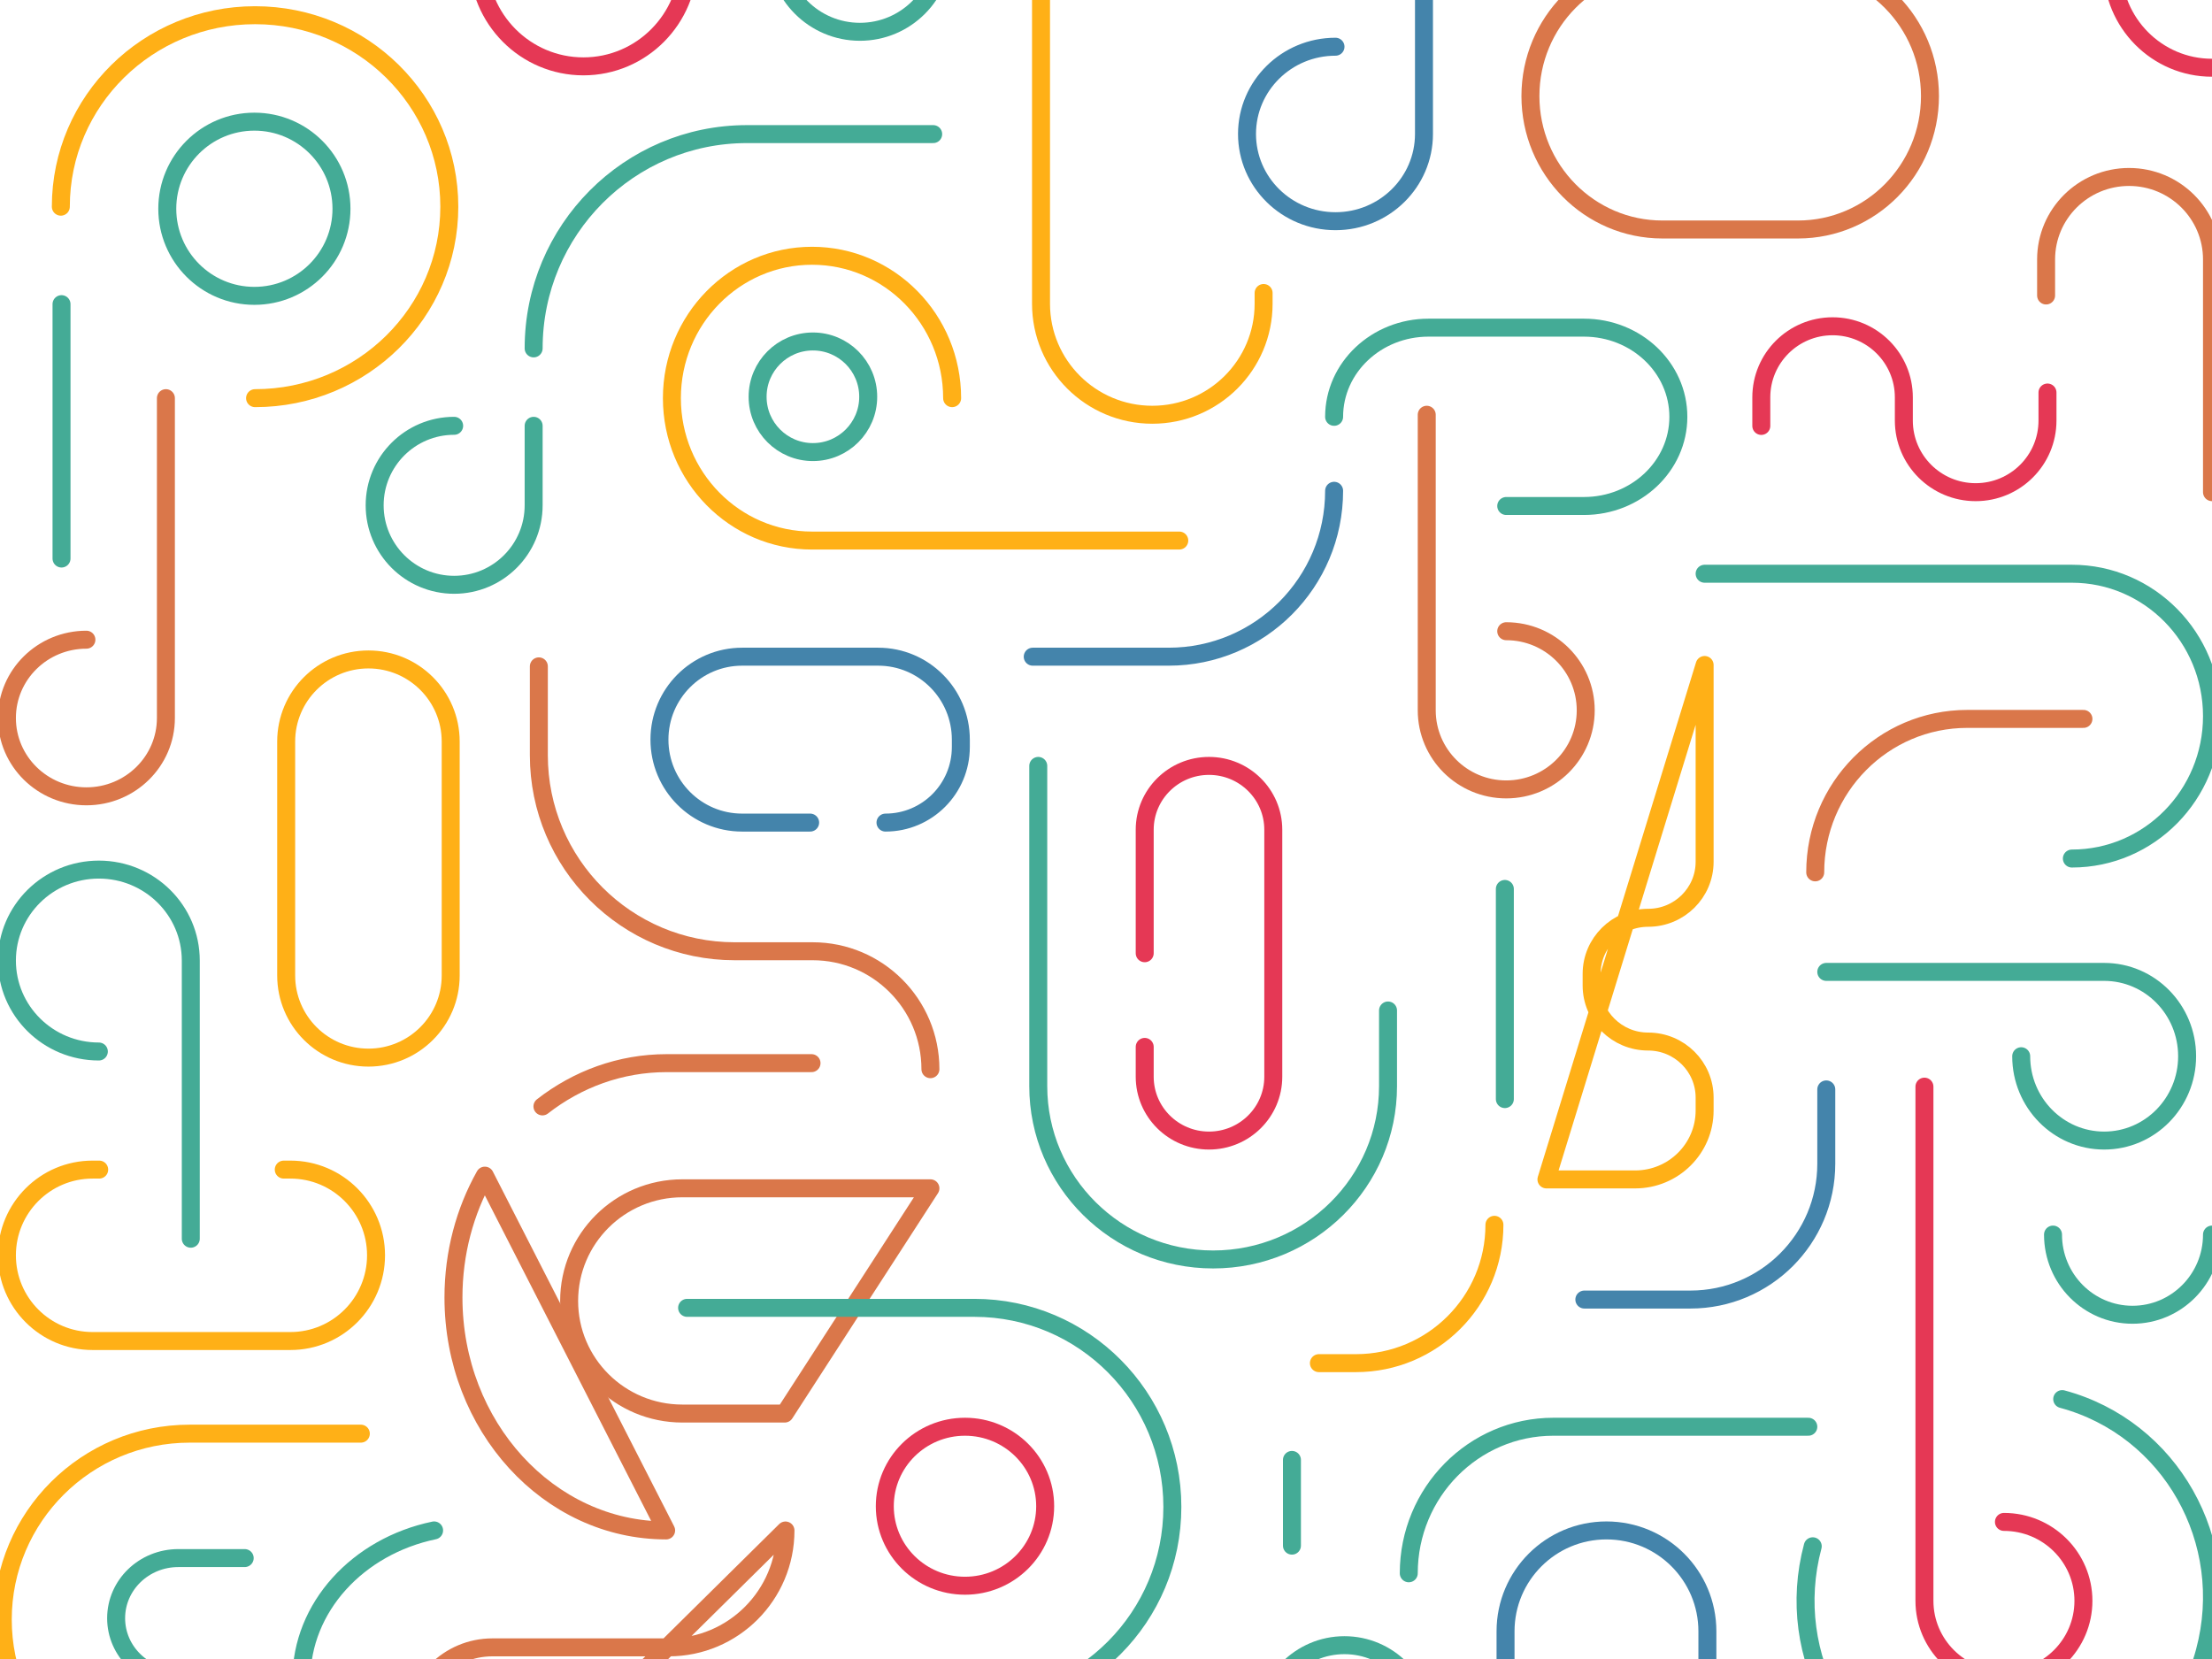 <svg width="1600" height="1200" viewBox="0 0 1600 1200" fill="none" xmlns="http://www.w3.org/2000/svg">
<g clip-path="url(#clip0_239_1147)">
<path d="M1600 893C1600 925.033 1574.26 951 1542.5 951C1510.74 951 1485 925.033 1485 893" stroke="#44AB96" stroke-width="13" stroke-linecap="round" stroke-linejoin="round"/>
<path d="M1600 49C1560.23 49 1528 16.541 1528 -23.5C1528 -63.541 1560.23 -96 1600 -96" stroke="#E53855" stroke-width="13" stroke-linecap="round" stroke-linejoin="round"/>
<path d="M562 -37.094C562 -3.905 588.863 23 622 23C655.137 23 682 -3.905 682 -37.094V-105" stroke="#44AB96" stroke-width="13" stroke-linecap="round" stroke-linejoin="round"/>
<path d="M137.235 1306C62.547 1306 2 1245.79 2 1171.5C2 1097.21 62.547 1037 137.235 1037H261" stroke="#FFB017" stroke-width="13" stroke-linecap="round" stroke-linejoin="round"/>
<path d="M128.98 1214C104.138 1214 84 1194.53 84 1170.5C84 1146.47 104.138 1127 128.98 1127H177" stroke="#44AB96" stroke-width="13" stroke-linecap="round" stroke-linejoin="round"/>
<path d="M1600 356V187.681C1600 154.72 1573.13 128 1540 128C1506.87 128 1480 154.72 1480 187.681V213.734" stroke="#DA774A" stroke-width="13" stroke-linecap="round" stroke-linejoin="round"/>
<path d="M389.762 482V546.285C389.762 624.589 453.166 688.066 531.38 688.066H587.787C634.848 688.066 673 726.261 673 773.376M673 859.536H493.563C448.335 859.536 411.669 896.007 411.669 940.996C411.669 985.985 448.335 1022.46 493.563 1022.46H567.622L673 859.536ZM366.84 1306H356.143C324.584 1306 299 1280.38 299 1248.8C299 1217.2 324.584 1191.58 356.143 1191.58H483.723C530.353 1191.58 568.155 1153.74 568.155 1107.05L366.84 1306Z" stroke="#DA774A" stroke-width="13" stroke-linecap="round" stroke-linejoin="round"/>
<path d="M588 327C610.091 327 628 309.091 628 287C628 264.909 610.091 247 588 247C565.909 247 548 264.909 548 287C548 309.091 565.909 327 588 327Z" stroke="#44AB96" stroke-width="13" stroke-linecap="round" stroke-linejoin="round"/>
<path d="M698 1147C730.033 1147 756 1121.26 756 1089.5C756 1057.74 730.033 1032 698 1032C665.967 1032 640 1057.74 640 1089.5C640 1121.26 665.967 1147 698 1147Z" stroke="#E53855" stroke-width="13" stroke-linecap="round" stroke-linejoin="round"/>
<path d="M184 214C218.794 214 247 185.794 247 151C247 116.206 218.794 88 184 88C149.206 88 121 116.206 121 151C121 185.794 149.206 214 184 214Z" stroke="#44AB96" stroke-width="13" stroke-linecap="round" stroke-linejoin="round"/>
<path d="M184.5 288C262.095 288 325 225.992 325 149.5C325 73.008 262.095 11 184.5 11C106.905 11 44 73.008 44 149.5" stroke="#FFB017" stroke-width="13" stroke-linecap="round" stroke-linejoin="round"/>
<path d="M1311.21 1118.46C1289.86 1198.27 1336.04 1280.01 1414.35 1301.04C1492.65 1322.05 1573.44 1274.39 1594.79 1194.57C1616.14 1114.76 1569.96 1033.02 1491.65 1012" stroke="#44AB96" stroke-width="13" stroke-linecap="round" stroke-linejoin="round"/>
<path d="M587 769H482.203C448.67 769 417.639 780.601 392.358 800.296M481.83 1107C396.873 1107 328 1031.57 328 938.512C328 906.2 336.304 876.013 350.703 850.37L481.83 1107Z" stroke="#DA774A" stroke-width="13" stroke-linecap="round" stroke-linejoin="round"/>
<path d="M328.5 308C296.743 308 271 333.743 271 365.5C271 397.257 296.743 423 328.5 423C360.257 423 386 397.257 386 365.5V308" stroke="#44AB96" stroke-width="13" stroke-linecap="round" stroke-linejoin="round"/>
<path d="M346 -28.5C346 13.749 380.026 48 422 48C463.974 48 498 13.749 498 -28.5C498 -70.75 463.974 -105 422 -105H346" stroke="#E53855" stroke-width="13" stroke-linecap="round" stroke-linejoin="round"/>
<path d="M71.5 760.582C34.773 760.582 5 731.127 5 694.791C5 658.455 34.773 629 71.5 629C108.227 629 138 658.455 138 694.791V896" stroke="#44AB96" stroke-width="13" stroke-linecap="round" stroke-linejoin="round"/>
<path d="M1461.99 764C1461.99 797.689 1488.86 825 1522 825C1555.14 825 1582 797.689 1582 764C1582 730.311 1555.14 703 1522 703H1321" stroke="#44AB96" stroke-width="13" stroke-linecap="round" stroke-linejoin="round"/>
<path d="M966 33.791C930.654 33.791 902 62.043 902 96.895C902 131.747 930.654 160 966 160C1001.35 160 1030 131.747 1030 96.895V-106" stroke="#4484AB" stroke-width="13" stroke-linecap="round" stroke-linejoin="round"/>
<path d="M914.919 1248C914.919 1215.97 940.681 1190 972.459 1190C1004.24 1190 1030 1215.97 1030 1248C1030 1280.03 1004.24 1306 972.459 1306H881" stroke="#44AB96" stroke-width="13" stroke-linecap="round" stroke-linejoin="round"/>
<path d="M1089.5 456.578C1121.26 456.578 1147 482.191 1147 513.789C1147 545.386 1121.26 571 1089.5 571C1057.74 571 1032 545.386 1032 513.789V300" stroke="#DA774A" stroke-width="13" stroke-linecap="round" stroke-linejoin="round"/>
<path d="M62.5 462.708C30.744 462.708 5 488.069 5 519.354C5 550.639 30.744 576 62.5 576C94.256 576 120 550.639 120 519.354V288" stroke="#DA774A" stroke-width="13" stroke-linecap="round" stroke-linejoin="round"/>
<path d="M688.704 288C688.704 231.115 643.327 185 587.352 185C531.377 185 486 231.115 486 288C486 344.885 531.377 391 587.352 391H853" stroke="#FFB017" stroke-width="13" stroke-linecap="round" stroke-linejoin="round"/>
<path d="M1498.64 621C1554.63 621 1600 574.885 1600 518C1600 461.115 1554.63 415 1498.64 415H1233" stroke="#44AB96" stroke-width="13" stroke-linecap="round" stroke-linejoin="round"/>
<path fill-rule="evenodd" clip-rule="evenodd" d="M1107 69.5C1107 16.204 1149.74 -27 1202.46 -27H1300.54C1353.26 -27 1396 16.204 1396 69.5C1396 122.796 1353.26 166 1300.54 166H1202.46C1149.74 166 1107 122.796 1107 69.5Z" stroke="#DA774A" stroke-width="13" stroke-linecap="round" stroke-linejoin="round"/>
<path fill-rule="evenodd" clip-rule="evenodd" d="M266.5 765C233.639 765 207 738.406 207 705.6V536.4C207 503.594 233.639 477 266.5 477C299.361 477 326 503.594 326 536.4V705.6C326 738.406 299.361 765 266.5 765Z" stroke="#FFB017" stroke-width="13" stroke-linecap="round" stroke-linejoin="round"/>
<path d="M828 689.5V600.166C828 574.669 848.819 554 874.5 554C900.181 554 921 574.669 921 600.166V778.834C921 804.331 900.181 825 874.5 825C848.819 825 828 804.331 828 778.834V757.25" stroke="#E53855" stroke-width="13" stroke-linecap="round" stroke-linejoin="round"/>
<path d="M914 211.93V219.719C914 264.057 877.959 300 833.5 300C789.041 300 753 264.057 753 219.719V-24.719C753 -69.057 789.041 -105 833.5 -105C877.959 -105 914 -69.057 914 -24.719V-22.323" stroke="#FFB017" stroke-width="13" stroke-linecap="round" stroke-linejoin="round"/>
<path d="M71.75 846H66.939C32.731 846 5 873.758 5 908C5 942.242 32.731 970 66.939 970H210.061C244.269 970 272 942.242 272 908C272 873.758 244.269 846 210.061 846H205.25" stroke="#FFB017" stroke-width="13" stroke-linecap="round" stroke-linejoin="round"/>
<path d="M751 554V785.637C751 854.873 807.636 911 877.5 911C947.364 911 1004 854.873 1004 785.637V730.909" stroke="#44AB96" stroke-width="13" stroke-linecap="round" stroke-linejoin="round"/>
<path d="M497 946H704.802C783.888 946 848 1010.47 848 1090C848 1169.52 783.888 1234 704.802 1234H642.288" stroke="#44AB96" stroke-width="13" stroke-linecap="round" stroke-linejoin="round"/>
<path d="M586 595H536.813C503.779 595 477 568.137 477 535C477 501.863 503.779 475 536.813 475H635.187C668.221 475 695 501.863 695 535V540.33C695 570.524 670.6 595 640.5 595" stroke="#4484AB" stroke-width="13" stroke-linecap="round" stroke-linejoin="round"/>
<path d="M1089.5 366H1145.68C1183.41 366 1214 337.122 1214 301.5C1214 265.878 1183.41 237 1145.68 237H1033.32C995.587 237 965 265.878 965 301.5" stroke="#44AB96" stroke-width="13" stroke-linecap="round" stroke-linejoin="round"/>
<path d="M675 97H540.319C455.091 97 386 166.396 386 252" stroke="#44AB96" stroke-width="13" stroke-linecap="round" stroke-linejoin="round"/>
<path d="M1449.5 1100.84C1481.26 1100.84 1507 1126.4 1507 1157.92C1507 1189.44 1481.26 1215 1449.5 1215C1417.74 1215 1392 1189.44 1392 1157.92V786" stroke="#E53855" stroke-width="13" stroke-linecap="round" stroke-linejoin="round"/>
<path d="M1019 1138C1019 1079.46 1065.85 1032 1123.63 1032H1308" stroke="#44AB96" stroke-width="13" stroke-linecap="round" stroke-linejoin="round"/>
<path d="M747 475H845.373C911.441 475 965 421.274 965 355" stroke="#4484AB" stroke-width="13" stroke-linecap="round" stroke-linejoin="round"/>
<path d="M1321 788V841.755C1321 896.014 1277 940 1222.71 940H1146" stroke="#4484AB" stroke-width="13" stroke-linecap="round" stroke-linejoin="round"/>
<path d="M1507 520H1422.99C1362.24 520 1313 569.697 1313 631" stroke="#DA774A" stroke-width="13" stroke-linecap="round" stroke-linejoin="round"/>
<path d="M218 1306V1214.88C218 1162.42 258.975 1118.47 314 1107" stroke="#44AB96" stroke-width="13" stroke-linecap="round" stroke-linejoin="round"/>
<path d="M44.5 220C44.5 229.313 44.5 346.548 44.5 404" stroke="#44AB96" stroke-width="13" stroke-linecap="round" stroke-linejoin="round"/>
<path d="M1088.5 643C1088.5 650.693 1088.5 747.539 1088.5 795" stroke="#44AB96" stroke-width="13" stroke-linecap="round" stroke-linejoin="round"/>
<path d="M934.5 1056C934.5 1059.14 934.5 1098.64 934.5 1118" stroke="#44AB96" stroke-width="13" stroke-linecap="round" stroke-linejoin="round"/>
<path d="M954 986H980.776C1036.11 986 1080.96 941.201 1080.96 885.938M1233 481V623.331C1233 645.726 1214.7 663.866 1192.14 663.866C1169.57 663.866 1151.27 682.021 1151.27 704.417V712.828C1151.27 735.223 1169.57 753.379 1192.14 753.379C1214.7 753.379 1233 771.534 1233 793.93V803.242C1233 830.781 1210.5 853.105 1182.75 853.105H1156.72H1118.58L1233 481Z" stroke="#FFB017" stroke-width="13" stroke-linecap="round" stroke-linejoin="round"/>
<path d="M1481 283.921V304.203C1481 332.81 1457.74 356 1429.06 356C1400.37 356 1377.1 332.81 1377.1 304.203V287.403C1377.1 259.014 1354.02 236 1325.56 236C1297.08 236 1274 259.014 1274 287.403V308.079" stroke="#E53855" stroke-width="13" stroke-linecap="round" stroke-linejoin="round"/>
<path fill-rule="evenodd" clip-rule="evenodd" d="M1089 1179.97C1089 1139.67 1121.68 1107 1162 1107C1202.31 1107 1235 1139.67 1235 1179.97V1233.03C1235 1273.33 1202.31 1306 1162 1306C1121.68 1306 1089 1273.33 1089 1233.03V1179.97Z" stroke="#4484AB" stroke-width="13" stroke-linecap="round" stroke-linejoin="round"/>
</g>
<defs>
<clipPath id="clip0_239_1147">
<rect width="1600" height="1200" fill="white"/>
</clipPath>
</defs>
</svg>

